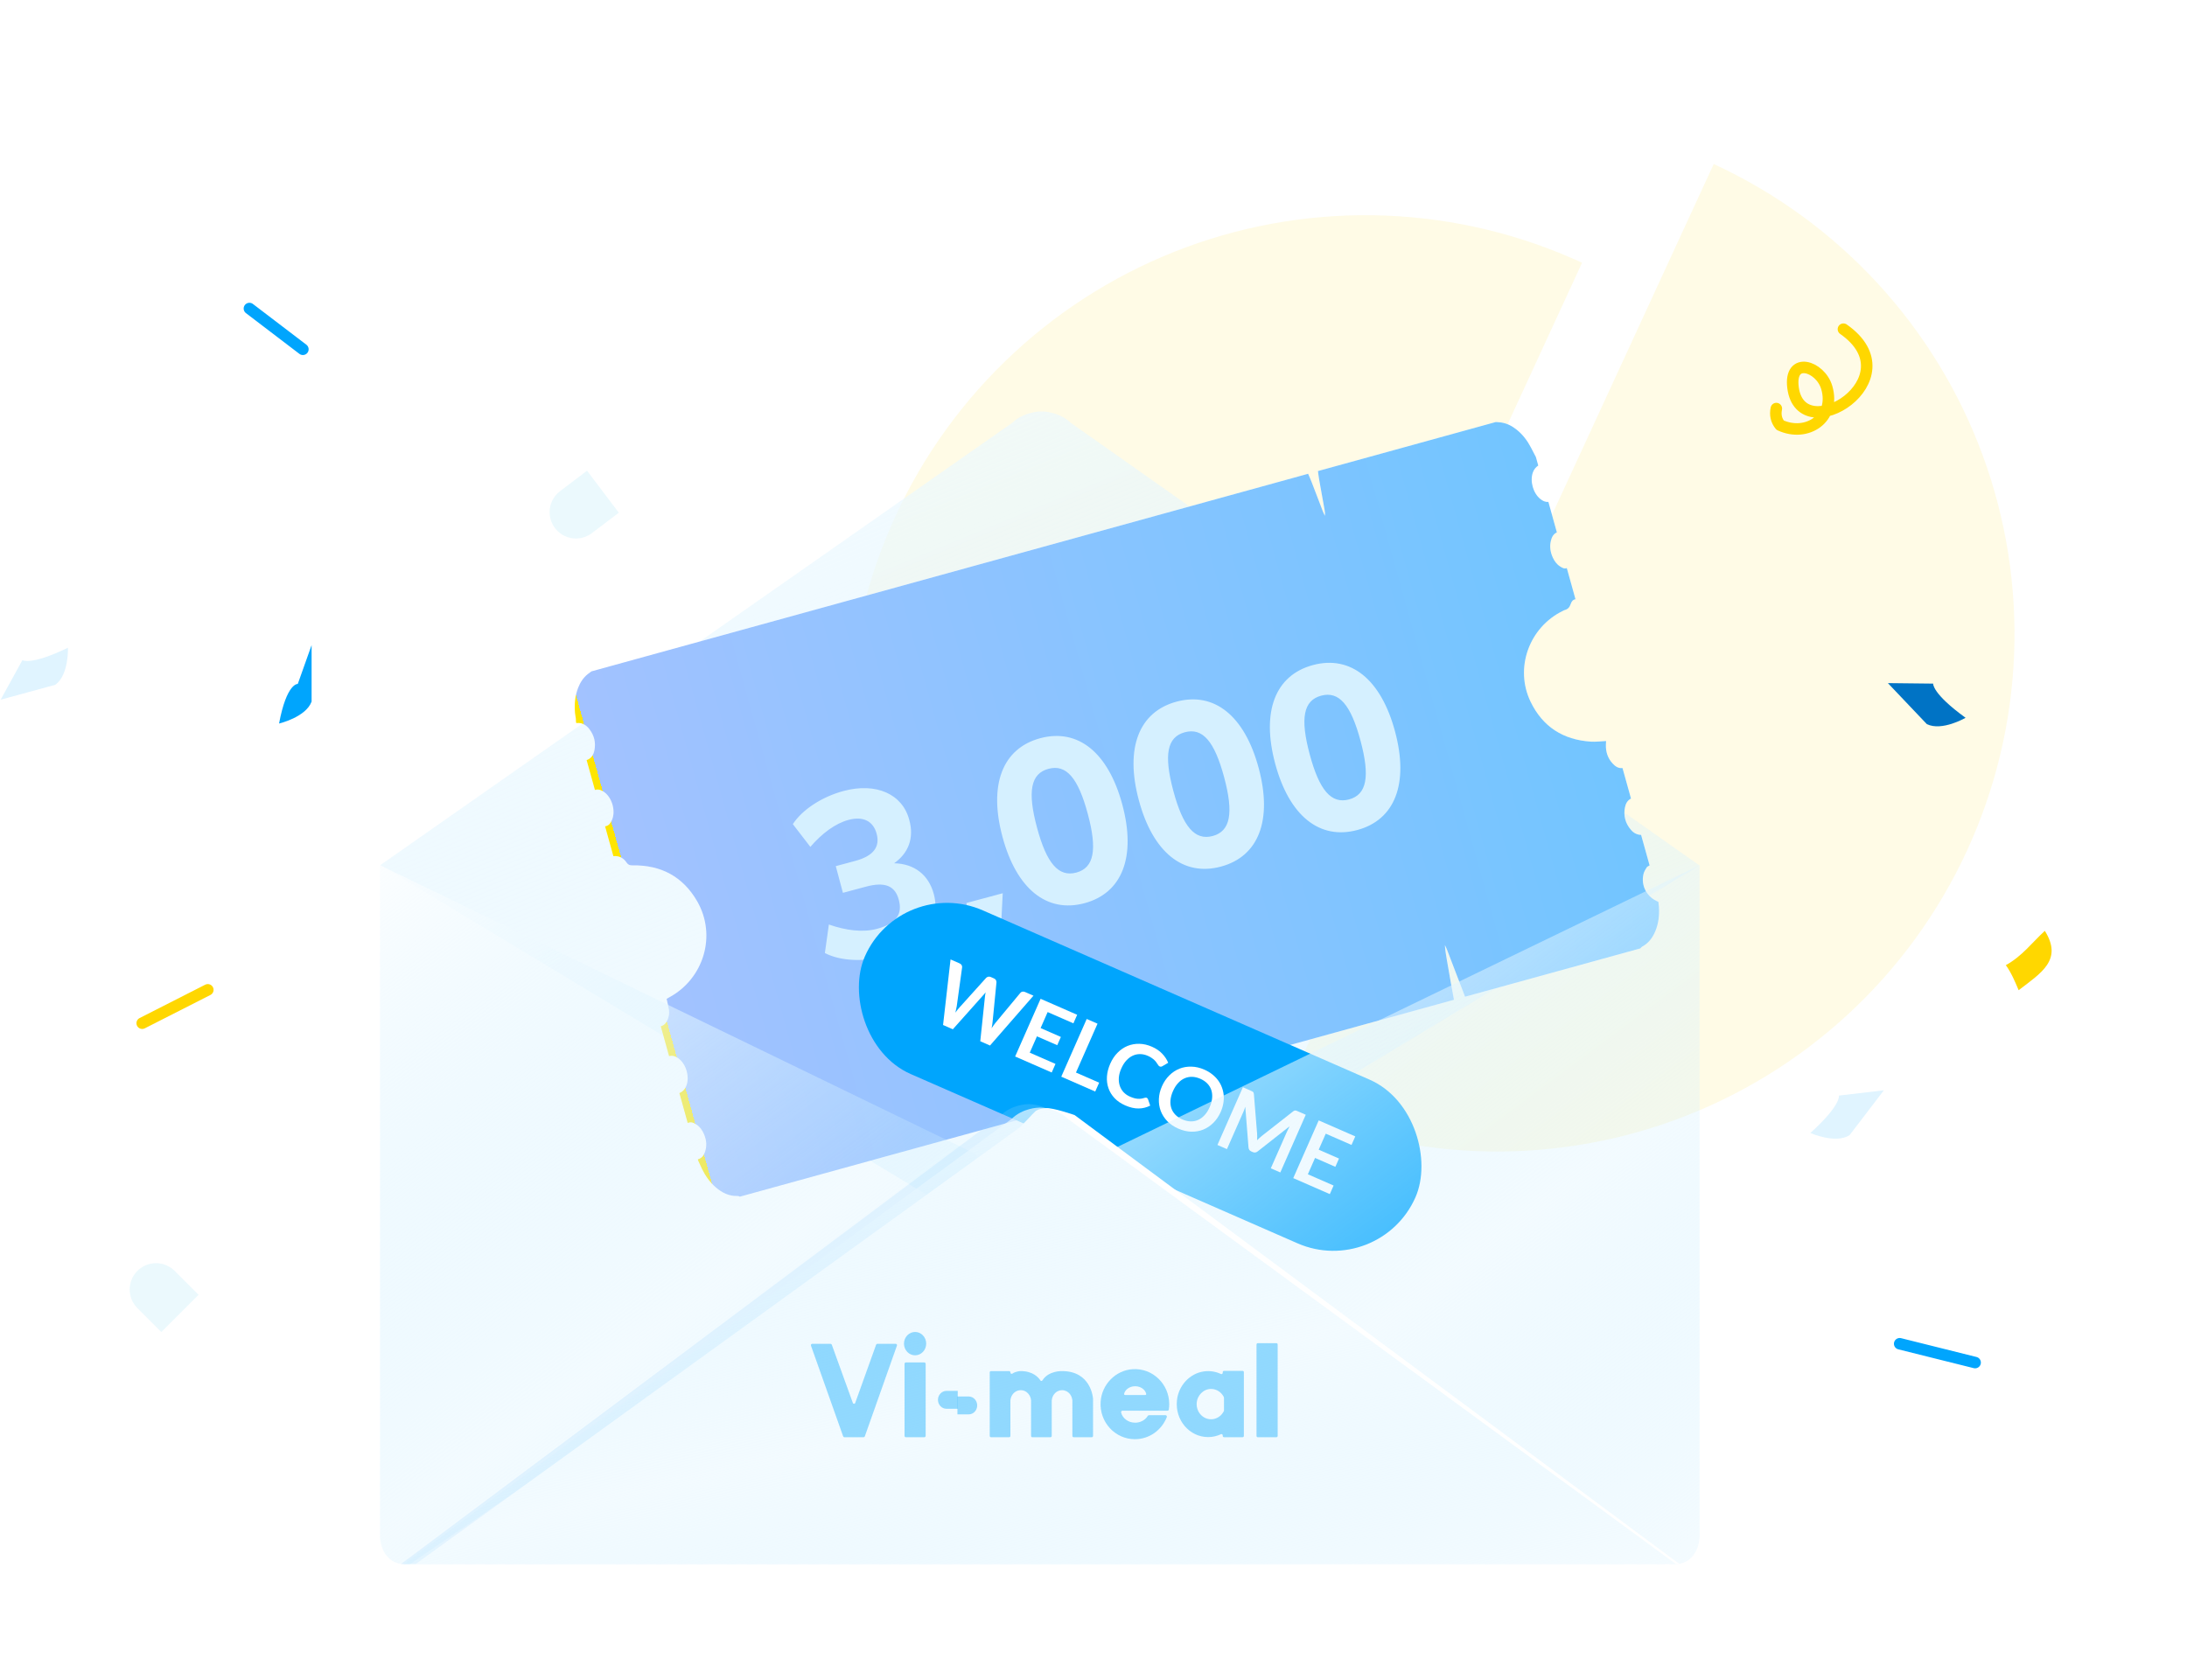 <svg width="190" height="146" viewBox="0 0 190 146" fill="none" xmlns="http://www.w3.org/2000/svg">
<path d="M137.445 22.832C132.084 20.36 126.289 18.968 120.39 18.735C114.491 18.503 108.604 19.436 103.066 21.48C97.527 23.524 92.446 26.64 88.111 30.648C83.775 34.657 80.272 39.481 77.8 44.845C75.329 50.208 73.937 56.006 73.706 61.908C73.474 67.809 74.406 73.699 76.449 79.24C78.492 84.781 81.606 89.865 85.613 94.202C89.62 98.539 94.442 102.044 99.803 104.517L118.624 63.675L137.445 22.832Z" fill="#FFD700" fill-opacity="0.1"/>
<path d="M148.883 14.255C154.244 16.728 159.066 20.233 163.073 24.57C167.08 28.907 170.194 33.991 172.237 39.532C174.28 45.073 175.212 50.962 174.98 56.864C174.748 62.765 173.357 68.563 170.885 73.927C168.414 79.29 164.91 84.114 160.575 88.123C156.24 92.132 151.158 95.248 145.62 97.292C140.081 99.336 134.195 100.268 128.296 100.036C122.397 99.804 116.602 98.412 111.241 95.939L130.062 55.097L148.883 14.255Z" fill="#FFD700" fill-opacity="0.1"/>
<path d="M93.044 36.76C92.035 35.788 90.656 35.753 90.514 35.753C90.514 35.753 90.504 35.753 90.499 35.753H90.483C90.341 35.753 88.962 35.773 87.948 36.739L33.035 75.182L89.682 109.365L90.99 109.37L147.643 75.207L93.044 36.76Z" fill="url(#paint0_linear_306_20625)"/>
<path fill-rule="evenodd" clip-rule="evenodd" d="M133.434 39.72C133.502 39.965 133.57 40.209 133.638 40.455C133.413 40.607 133.255 40.809 133.166 41.066C132.902 41.82 133.197 42.869 133.822 43.366C134.023 43.526 134.245 43.644 134.518 43.614C134.764 44.498 135.01 45.381 135.256 46.265C134.94 46.411 134.809 46.693 134.734 47.001C134.612 47.502 134.691 47.99 134.903 48.453C135.047 48.768 135.247 49.046 135.547 49.232C135.719 49.339 135.897 49.456 136.12 49.368C136.371 50.271 136.623 51.174 136.874 52.076C136.635 52.11 136.519 52.301 136.459 52.485C136.366 52.773 136.205 52.953 135.911 53.022C135.864 53.033 135.825 53.066 135.779 53.087C132.85 54.509 131.556 58.058 132.977 60.992C134.024 63.154 135.799 64.291 138.201 64.45C138.638 64.478 139.08 64.419 139.532 64.398C139.527 64.493 139.519 64.597 139.515 64.702C139.494 65.333 139.674 65.897 140.11 66.362C140.335 66.601 140.598 66.788 140.958 66.745C141.204 67.629 141.45 68.512 141.696 69.396C141.381 69.556 141.235 69.84 141.171 70.162C141.027 70.892 141.204 71.545 141.688 72.112C141.918 72.383 142.211 72.543 142.574 72.556C142.821 73.44 143.066 74.323 143.313 75.207C143.225 75.264 143.107 75.301 143.058 75.381C142.946 75.56 142.83 75.75 142.782 75.951C142.536 76.964 143.08 77.982 144.072 78.368C144.09 78.516 144.116 78.678 144.125 78.84C144.164 79.556 144.087 80.258 143.807 80.927C143.571 81.489 143.224 81.96 142.67 82.258C142.605 82.293 142.56 82.362 142.505 82.418C137.43 83.818 132.355 85.217 127.28 86.617C127.082 86.1 126.881 85.582 126.683 85.066C126.358 84.22 126.037 83.375 125.712 82.529C125.66 82.393 125.592 82.264 125.529 82.131C125.55 82.548 125.618 82.95 125.687 83.35C125.809 84.05 125.93 84.75 126.053 85.449C126.137 85.927 126.227 86.406 126.315 86.883C105.637 92.586 84.958 98.289 64.281 103.992C64.219 103.971 64.156 103.929 64.094 103.932C63.341 103.964 62.727 103.65 62.179 103.177C61.67 102.738 61.29 102.198 60.996 101.599C60.877 101.355 60.77 101.107 60.657 100.862C60.646 100.824 60.636 100.787 60.625 100.749C60.953 100.667 61.132 100.429 61.238 100.136C61.426 99.618 61.385 99.101 61.178 98.599C61.035 98.253 60.834 97.942 60.512 97.731C60.281 97.579 60.035 97.456 59.746 97.59C59.505 96.724 59.264 95.86 59.023 94.995C59.304 94.869 59.503 94.667 59.619 94.382C59.939 93.594 59.619 92.46 58.927 91.964C58.687 91.793 58.427 91.702 58.127 91.78C57.886 90.914 57.645 90.05 57.404 89.185C57.696 89.109 57.867 88.905 57.985 88.647C58.112 88.365 58.163 88.065 58.118 87.762C58.07 87.449 57.986 87.141 57.912 86.803C57.959 86.776 58.033 86.731 58.108 86.69C61.141 85.07 62.277 81.295 60.57 78.327C59.339 76.186 57.428 75.159 54.945 75.203C54.718 75.206 54.574 75.162 54.439 74.963C54.171 74.567 53.791 74.348 53.288 74.403C53.047 73.537 52.806 72.672 52.566 71.808C52.893 71.769 53.045 71.531 53.162 71.269C53.509 70.487 53.183 69.325 52.483 68.826C52.245 68.657 51.986 68.555 51.686 68.649C51.445 67.783 51.204 66.918 50.964 66.054C51.388 65.913 51.569 65.577 51.646 65.177C51.771 64.523 51.621 63.923 51.222 63.388C50.937 63.007 50.573 62.774 50.068 62.837C50.057 62.799 50.047 62.762 50.037 62.724C50.035 62.638 50.04 62.551 50.031 62.467C50.009 62.292 49.97 62.121 49.955 61.947C49.889 61.201 49.956 60.469 50.229 59.765C50.409 59.304 50.671 58.896 51.063 58.581C51.167 58.498 51.277 58.423 51.385 58.343C72.139 52.619 92.892 46.896 113.647 41.172C113.748 41.412 113.858 41.651 113.951 41.895C114.277 42.739 114.597 43.584 114.922 44.428C114.974 44.564 115.043 44.693 115.105 44.827C115.122 44.651 115.108 44.487 115.078 44.326C114.92 43.436 114.756 42.546 114.601 41.656C114.558 41.417 114.533 41.176 114.499 40.936C119.65 39.516 124.8 38.096 129.95 36.675C130.104 36.687 130.26 36.692 130.412 36.714C130.932 36.79 131.376 37.027 131.778 37.352C132.301 37.776 132.697 38.303 133.006 38.897C133.153 39.169 133.293 39.445 133.434 39.72Z" fill="white"/>
<path fill-rule="evenodd" clip-rule="evenodd" d="M133.434 39.72C133.502 39.965 133.57 40.209 133.638 40.455C133.413 40.607 133.255 40.809 133.166 41.066C132.902 41.82 133.197 42.869 133.822 43.366C134.023 43.526 134.245 43.644 134.518 43.614C134.764 44.498 135.01 45.381 135.256 46.265C134.94 46.411 134.809 46.693 134.734 47.001C134.612 47.502 134.691 47.99 134.903 48.453C135.047 48.768 135.247 49.046 135.547 49.232C135.719 49.339 135.897 49.456 136.12 49.368C136.371 50.271 136.623 51.174 136.874 52.076C136.635 52.11 136.519 52.301 136.459 52.485C136.366 52.773 136.205 52.953 135.911 53.022C135.864 53.033 135.825 53.066 135.779 53.087C132.85 54.509 131.556 58.058 132.977 60.992C134.024 63.154 135.799 64.291 138.201 64.45C138.638 64.478 139.08 64.419 139.532 64.398C139.527 64.493 139.519 64.597 139.515 64.702C139.494 65.333 139.674 65.897 140.11 66.362C140.335 66.601 140.598 66.788 140.958 66.745C141.204 67.629 141.45 68.512 141.696 69.396C141.381 69.556 141.235 69.84 141.171 70.162C141.027 70.892 141.204 71.545 141.688 72.112C141.918 72.383 142.211 72.543 142.574 72.556C142.821 73.44 143.066 74.323 143.313 75.207C143.225 75.264 143.107 75.301 143.058 75.381C142.946 75.56 142.83 75.75 142.782 75.951C142.536 76.964 143.08 77.982 144.072 78.368C144.09 78.516 144.116 78.678 144.125 78.84C144.164 79.556 144.087 80.258 143.807 80.927C143.571 81.489 143.224 81.96 142.67 82.258C142.605 82.293 142.56 82.362 142.505 82.418C137.43 83.818 132.355 85.217 127.28 86.617C127.082 86.1 126.881 85.582 126.683 85.066C126.358 84.22 126.037 83.375 125.712 82.529C125.66 82.393 125.592 82.264 125.529 82.131C125.55 82.548 125.618 82.95 125.687 83.35C125.809 84.05 125.93 84.75 126.053 85.449C126.137 85.927 126.227 86.406 126.315 86.883C105.637 92.586 84.958 98.289 64.281 103.992C64.219 103.971 64.156 103.929 64.094 103.932C63.341 103.964 62.727 103.65 62.179 103.177C61.67 102.738 61.29 102.198 60.996 101.599C60.877 101.355 60.77 101.107 60.657 100.862C60.646 100.824 60.636 100.787 60.625 100.749C60.953 100.667 61.132 100.429 61.238 100.136C61.426 99.618 61.385 99.101 61.178 98.599C61.035 98.253 60.834 97.942 60.512 97.731C60.281 97.579 60.035 97.456 59.746 97.59C59.505 96.724 59.264 95.86 59.023 94.995C59.304 94.869 59.503 94.667 59.619 94.382C59.939 93.594 59.619 92.46 58.927 91.964C58.687 91.793 58.427 91.702 58.127 91.78C57.886 90.914 57.645 90.05 57.404 89.185C57.696 89.109 57.867 88.905 57.985 88.647C58.112 88.365 58.163 88.065 58.118 87.762C58.07 87.449 57.986 87.141 57.912 86.803C57.959 86.776 58.033 86.731 58.108 86.69C61.141 85.07 62.277 81.295 60.57 78.327C59.339 76.186 57.428 75.159 54.945 75.203C54.718 75.206 54.574 75.162 54.439 74.963C54.171 74.567 53.791 74.348 53.288 74.403C53.047 73.537 52.806 72.672 52.566 71.808C52.893 71.769 53.045 71.531 53.162 71.269C53.509 70.487 53.183 69.325 52.483 68.826C52.245 68.657 51.986 68.555 51.686 68.649C51.445 67.783 51.204 66.918 50.964 66.054C51.388 65.913 51.569 65.577 51.646 65.177C51.771 64.523 51.621 63.923 51.222 63.388C50.937 63.007 50.573 62.774 50.068 62.837C50.057 62.799 50.047 62.762 50.037 62.724C50.035 62.638 50.04 62.551 50.031 62.467C50.009 62.292 49.97 62.121 49.955 61.947C49.889 61.201 49.956 60.469 50.229 59.765C50.409 59.304 50.671 58.896 51.063 58.581C51.167 58.498 51.277 58.423 51.385 58.343C72.139 52.619 92.892 46.896 113.647 41.172C113.748 41.412 113.858 41.651 113.951 41.895C114.277 42.739 114.597 43.584 114.922 44.428C114.974 44.564 115.043 44.693 115.105 44.827C115.122 44.651 115.108 44.487 115.078 44.326C114.92 43.436 114.756 42.546 114.601 41.656C114.558 41.417 114.533 41.176 114.499 40.936C119.65 39.516 124.8 38.096 129.95 36.675C130.104 36.687 130.26 36.692 130.412 36.714C130.932 36.79 131.376 37.027 131.778 37.352C132.301 37.776 132.697 38.303 133.006 38.897C133.153 39.169 133.293 39.445 133.434 39.72Z" fill="url(#paint1_linear_306_20625)"/>
<path d="M76.993 83.091C80.143 82.246 81.784 80.147 81.126 77.695C80.676 76.016 79.427 75.057 77.679 75.02C78.919 74.142 79.437 72.83 78.993 71.25C78.414 69.019 76.132 67.974 73.283 68.738C71.435 69.234 69.71 70.344 68.879 71.618L70.401 73.596C71.418 72.413 72.583 71.555 73.715 71.251C74.998 70.907 75.868 71.361 76.161 72.455C76.47 73.606 75.872 74.393 74.288 74.818L72.609 75.269L73.231 77.589L75.231 77.052C76.891 76.607 77.76 76.981 78.084 78.188C78.423 79.452 77.873 80.266 76.194 80.717C74.949 81.051 73.482 80.858 72.009 80.343L71.663 82.822C73.025 83.529 75.069 83.607 76.993 83.091ZM84.717 84.598L86.792 84.041L87.114 77.625L83.963 78.471L84.717 84.598ZM94.221 78.489C97.503 77.608 98.719 74.451 97.504 69.924C96.289 65.396 93.656 63.272 90.374 64.152C87.092 65.033 85.876 68.19 87.091 72.718C88.306 77.245 90.938 79.37 94.221 78.489ZM90.09 71.913C89.25 68.781 89.541 67.227 91.088 66.812C92.635 66.397 93.664 67.597 94.504 70.728C95.34 73.841 95.054 75.414 93.507 75.829C91.96 76.244 90.925 75.025 90.09 71.913ZM106.067 75.31C109.35 74.43 110.565 71.272 109.35 66.745C108.136 62.218 105.503 60.093 102.221 60.974C98.938 61.854 97.723 65.012 98.938 69.539C100.152 74.066 102.785 76.191 106.067 75.31ZM101.937 68.734C101.097 65.603 101.388 64.049 102.934 63.634C104.481 63.218 105.511 64.418 106.351 67.55C107.186 70.662 106.901 72.236 105.354 72.651C103.807 73.066 102.772 71.847 101.937 68.734ZM117.914 72.132C121.196 71.251 122.412 68.094 121.197 63.567C119.982 59.039 117.35 56.915 114.067 57.795C110.785 58.676 109.569 61.833 110.784 66.361C111.999 70.888 114.632 73.013 117.914 72.132ZM113.784 65.556C112.943 62.424 113.234 60.87 114.781 60.455C116.328 60.04 117.358 61.24 118.198 64.371C119.033 67.484 118.747 69.057 117.2 69.472C115.653 69.887 114.619 68.668 113.784 65.556Z" fill="#D5F0FF"/>
<rect width="52.216" height="15.544" rx="7.772" transform="matrix(0.916 0.401 -0.403 0.915 78.272 76)" fill="#00A5FD"/>
<path d="M89.785 86.527L86.009 90.858L85.163 90.488L85.573 86.58C85.58 86.483 85.597 86.369 85.624 86.238C85.585 86.29 85.547 86.338 85.51 86.383C85.474 86.427 85.438 86.468 85.402 86.505L82.78 89.446L81.93 89.074L82.581 83.376L83.365 83.719C83.446 83.754 83.505 83.804 83.541 83.866C83.58 83.928 83.595 83.995 83.585 84.068L83.119 87.443C83.105 87.525 83.087 87.613 83.064 87.708C83.045 87.802 83.024 87.9 83.001 88.003C83.062 87.914 83.122 87.832 83.181 87.755C83.242 87.68 83.301 87.611 83.359 87.548L85.672 84.98C85.714 84.935 85.771 84.903 85.844 84.882C85.919 84.862 85.996 84.87 86.075 84.904L86.35 85.025C86.431 85.06 86.489 85.109 86.523 85.171C86.557 85.232 86.573 85.3 86.57 85.374L86.233 88.805C86.219 88.97 86.19 89.154 86.147 89.359C86.258 89.189 86.364 89.039 86.467 88.907L88.647 86.282C88.686 86.23 88.743 86.195 88.817 86.178C88.894 86.162 88.971 86.171 89.05 86.206L89.785 86.527Z" fill="white"/>
<path d="M91.017 87.951L90.404 89.342L92.166 90.113L91.85 90.831L90.087 90.06L89.462 91.479L91.698 92.457L91.369 93.203L88.192 91.813L90.404 86.798L93.581 88.187L93.254 88.93L91.017 87.951Z" fill="white"/>
<path d="M95.49 94.087L95.15 94.857L92.2 93.566L94.411 88.551L95.349 88.96L93.476 93.206L95.49 94.087Z" fill="white"/>
<path d="M99.624 95.402C99.675 95.424 99.711 95.464 99.733 95.521L99.927 96.081C99.611 96.244 99.274 96.326 98.915 96.329C98.559 96.334 98.172 96.244 97.754 96.061C97.38 95.898 97.071 95.687 96.828 95.429C96.586 95.171 96.41 94.883 96.299 94.564C96.187 94.245 96.144 93.904 96.169 93.539C96.196 93.176 96.292 92.808 96.456 92.436C96.622 92.059 96.834 91.741 97.093 91.482C97.352 91.22 97.641 91.024 97.959 90.893C98.28 90.763 98.62 90.702 98.979 90.71C99.339 90.716 99.704 90.799 100.073 90.961C100.44 91.121 100.739 91.324 100.969 91.568C101.202 91.813 101.375 92.076 101.489 92.358L100.985 92.654C100.954 92.674 100.919 92.688 100.879 92.695C100.842 92.704 100.798 92.697 100.747 92.675C100.712 92.66 100.68 92.635 100.651 92.6C100.623 92.563 100.594 92.521 100.562 92.474C100.531 92.424 100.494 92.37 100.451 92.309C100.408 92.249 100.355 92.189 100.29 92.127C100.227 92.064 100.148 92.001 100.054 91.937C99.964 91.873 99.852 91.812 99.72 91.754C99.494 91.655 99.27 91.605 99.046 91.604C98.826 91.601 98.614 91.647 98.412 91.74C98.211 91.832 98.025 91.971 97.854 92.158C97.684 92.343 97.537 92.575 97.414 92.855C97.289 93.137 97.218 93.406 97.2 93.66C97.185 93.915 97.212 94.148 97.283 94.358C97.354 94.568 97.464 94.754 97.614 94.916C97.766 95.076 97.948 95.203 98.162 95.296C98.289 95.352 98.407 95.396 98.516 95.427C98.626 95.458 98.731 95.478 98.83 95.486C98.932 95.494 99.031 95.492 99.128 95.479C99.229 95.465 99.332 95.44 99.44 95.404C99.472 95.394 99.504 95.388 99.534 95.388C99.566 95.385 99.596 95.39 99.624 95.402Z" fill="white"/>
<path d="M106.05 96.633C105.888 97 105.676 97.314 105.414 97.575C105.156 97.834 104.865 98.03 104.541 98.161C104.217 98.293 103.869 98.354 103.499 98.347C103.129 98.337 102.753 98.248 102.37 98.08C101.989 97.914 101.67 97.698 101.412 97.434C101.156 97.167 100.965 96.87 100.841 96.543C100.719 96.216 100.665 95.87 100.68 95.504C100.695 95.136 100.784 94.768 100.946 94.4C101.108 94.033 101.32 93.72 101.581 93.461C101.842 93.201 102.135 93.005 102.459 92.873C102.785 92.743 103.133 92.683 103.503 92.693C103.874 92.7 104.249 92.787 104.63 92.954C104.886 93.066 105.113 93.201 105.312 93.36C105.511 93.516 105.681 93.69 105.822 93.881C105.963 94.069 106.074 94.273 106.154 94.493C106.237 94.712 106.29 94.939 106.311 95.174C106.332 95.41 106.32 95.65 106.275 95.895C106.233 96.142 106.158 96.388 106.05 96.633ZM105.092 96.213C105.213 95.938 105.285 95.676 105.306 95.426C105.329 95.174 105.305 94.942 105.235 94.729C105.166 94.516 105.05 94.326 104.888 94.159C104.729 93.993 104.526 93.856 104.28 93.748C104.034 93.641 103.794 93.584 103.561 93.579C103.33 93.574 103.112 93.618 102.905 93.71C102.701 93.802 102.513 93.942 102.342 94.129C102.171 94.314 102.026 94.544 101.904 94.819C101.783 95.094 101.711 95.358 101.689 95.61C101.667 95.86 101.691 96.091 101.761 96.304C101.834 96.515 101.95 96.704 102.11 96.87C102.271 97.037 102.475 97.175 102.721 97.283C102.968 97.39 103.206 97.446 103.437 97.451C103.67 97.456 103.888 97.414 104.091 97.323C104.296 97.231 104.483 97.092 104.653 96.907C104.824 96.72 104.971 96.489 105.092 96.213Z" fill="white"/>
<path d="M113.441 96.874L111.23 101.889L110.404 101.528L111.832 98.289C111.89 98.159 111.958 98.022 112.038 97.878L109.26 100.06C109.128 100.165 108.988 100.185 108.839 100.12L108.707 100.062C108.558 99.997 108.478 99.88 108.466 99.713L108.187 96.181C108.16 96.26 108.133 96.338 108.105 96.414C108.077 96.49 108.049 96.559 108.021 96.622L106.593 99.861L105.767 99.5L107.979 94.485L108.686 94.794C108.728 94.812 108.763 94.829 108.792 94.845C108.822 94.86 108.846 94.878 108.865 94.897C108.886 94.918 108.902 94.942 108.911 94.971C108.923 95.001 108.93 95.038 108.934 95.08L109.214 98.525C109.221 98.617 109.223 98.709 109.221 98.802C109.221 98.895 109.219 98.991 109.215 99.088C109.285 99.017 109.355 98.95 109.425 98.886C109.495 98.821 109.566 98.76 109.639 98.703L112.351 96.575C112.385 96.549 112.417 96.53 112.447 96.518C112.477 96.506 112.506 96.501 112.533 96.502C112.563 96.504 112.593 96.51 112.624 96.521C112.656 96.532 112.692 96.546 112.734 96.565L113.441 96.874Z" fill="white"/>
<path d="M115.178 98.519L114.565 99.91L116.328 100.681L116.011 101.399L114.248 100.628L113.623 102.047L115.859 103.025L115.531 103.771L112.353 102.381L114.565 97.366L117.742 98.755L117.415 99.498L115.178 98.519Z" fill="white"/>
<path d="M84.733 100.274L33.015 75.191V133.607C33.015 133.607 33.086 136.195 35.621 135.923L85.483 101.744L84.733 100.274Z" fill="url(#paint2_linear_306_20625)"/>
<path d="M95.833 100.274L147.653 75.191V133.607C147.653 133.607 147.582 136.195 145.046 135.923L95.184 101.744L95.833 100.274Z" fill="url(#paint3_linear_306_20625)"/>
<path d="M91.832 96.957C90.859 95.981 89.525 95.951 89.388 95.951C89.388 95.951 89.378 95.951 89.373 95.951H89.358C89.221 95.951 87.892 95.981 86.913 96.957L34.835 135.923H88.744H90.007H144.646L91.832 96.957Z" fill="#9AD4FC" fill-opacity="0.21"/>
<path d="M90.088 96.494C89.951 96.494 89.566 97.003 88.592 97.979L36.103 135.923H90.742H92.005H145.913L93.359 96.902C93.359 96.902 91.472 96.243 90.849 96.298C90.22 96.358 90.088 96.494 90.088 96.494Z" fill="white"/>
<path d="M92.791 97.249C91.817 96.283 90.483 96.253 90.346 96.253C90.346 96.253 90.336 96.253 90.331 96.253H90.316C90.179 96.253 88.85 96.283 87.872 97.249L35.069 135.923H89.707H90.97H145.609L92.791 97.249Z" fill="url(#paint4_linear_306_20625)"/>
<g clip-path="url(#clip0_306_20625)">
<path d="M70.558 116.782L72.16 116.782C72.205 116.782 72.246 116.811 72.263 116.856L74.093 121.918C74.129 122.018 74.262 122.018 74.298 121.918L76.115 116.856C76.131 116.811 76.172 116.781 76.218 116.781L77.82 116.781C77.896 116.781 77.95 116.861 77.923 116.937L75.133 124.823C75.117 124.868 75.075 124.899 75.029 124.898L73.346 124.898C73.3 124.898 73.26 124.849 73.244 124.804L70.454 116.938C70.427 116.862 70.481 116.782 70.557 116.782L70.558 116.782Z" fill="#00A5FD" fill-opacity="0.4"/>
<path d="M80.183 117.482C80.56 117.086 80.56 116.443 80.183 116.047C79.806 115.651 79.195 115.651 78.818 116.047C78.441 116.443 78.441 117.086 78.818 117.482C79.195 117.879 79.806 117.879 80.183 117.482Z" fill="#00A5FD" fill-opacity="0.4"/>
<path d="M83.205 120.872L82.226 120.872C81.818 120.872 81.487 121.22 81.487 121.649C81.487 122.078 81.818 122.426 82.226 122.426L83.205 122.426L83.205 120.873L83.205 120.872Z" fill="#00A5FD" fill-opacity="0.4"/>
<path d="M83.178 122.912L84.157 122.912C84.565 122.912 84.896 122.564 84.896 122.135C84.896 121.706 84.565 121.358 84.157 121.358L83.178 121.358L83.178 122.911L83.178 122.912Z" fill="#00A5FD" fill-opacity="0.4"/>
<path d="M80.309 124.899L78.692 124.899C78.632 124.899 78.583 124.84 78.583 124.768L78.583 118.53C78.583 118.458 78.632 118.399 78.692 118.399L80.309 118.399C80.37 118.399 80.419 118.458 80.419 118.53L80.419 124.767C80.419 124.84 80.369 124.898 80.309 124.898L80.309 124.899Z" fill="#00A5FD" fill-opacity="0.4"/>
<path d="M110.89 116.724L109.273 116.724C109.212 116.724 109.163 116.775 109.163 116.839L109.163 124.783C109.163 124.847 109.212 124.899 109.273 124.899L110.89 124.899C110.951 124.899 111 124.847 111 124.783L111 116.839C111 116.775 110.951 116.724 110.89 116.724Z" fill="#00A5FD" fill-opacity="0.4"/>
<path d="M92.268 119.151C92.268 119.151 91.106 119.098 90.563 119.956C90.52 120.023 90.429 120.027 90.387 119.961C90.209 119.686 89.727 119.151 88.676 119.151C88.676 119.151 88.279 119.151 87.945 119.373C87.873 119.421 87.781 119.367 87.781 119.276L87.781 119.267C87.781 119.203 87.732 119.151 87.673 119.151L86.092 119.151C86.033 119.151 85.985 119.203 85.985 119.267L85.985 124.782C85.985 124.846 86.033 124.897 86.092 124.897L87.673 124.897C87.733 124.897 87.781 124.845 87.781 124.782L87.781 121.706C87.783 121.673 87.789 121.64 87.794 121.607C87.824 121.423 87.903 121.257 88.015 121.124C88.021 121.117 88.026 121.111 88.033 121.104C88.044 121.092 88.055 121.08 88.067 121.069C88.076 121.059 88.085 121.051 88.095 121.042C88.108 121.03 88.122 121.018 88.135 121.007C88.143 121.001 88.15 120.995 88.157 120.989C88.304 120.876 88.484 120.809 88.678 120.809C89.174 120.796 89.558 121.252 89.576 121.708L89.576 124.783C89.576 124.847 89.624 124.899 89.683 124.899L91.264 124.899C91.323 124.899 91.371 124.847 91.371 124.783L91.371 121.707C91.371 121.707 91.374 121.704 91.374 121.703C91.409 121.203 91.796 120.809 92.269 120.809C92.406 120.809 92.535 120.843 92.651 120.902C92.662 120.907 92.673 120.913 92.684 120.919C92.694 120.925 92.704 120.931 92.714 120.937C92.814 120.996 92.892 121.07 92.953 121.15C92.959 121.158 92.965 121.167 92.972 121.175C92.978 121.185 92.985 121.194 92.991 121.203C93.072 121.322 93.128 121.46 93.152 121.611C93.164 121.669 93.166 121.706 93.166 121.706L93.166 124.782C93.166 124.846 93.215 124.897 93.274 124.897L94.854 124.897C94.913 124.897 94.961 124.845 94.961 124.782L94.961 121.571C94.961 121.571 94.961 121.565 94.961 121.563C94.954 121.451 94.78 119.151 92.269 119.151L92.268 119.151Z" fill="#00A5FD" fill-opacity="0.4"/>
<path d="M106.228 119.247L106.228 119.3C106.228 119.383 106.147 119.439 106.074 119.405C105.63 119.195 105.124 119.106 104.592 119.179C103.367 119.348 102.385 120.404 102.25 121.694C102.068 123.423 103.351 124.886 104.959 124.886C105.356 124.886 105.734 124.796 106.074 124.635C106.147 124.6 106.228 124.657 106.228 124.74L106.228 124.782C106.228 124.846 106.277 124.897 106.337 124.897L107.954 124.897C108.015 124.897 108.064 124.845 108.064 124.782L108.064 119.247C108.064 119.183 108.014 119.132 107.954 119.132L106.337 119.132C106.277 119.132 106.228 119.184 106.228 119.247ZM105.215 123.338C104.506 123.338 103.935 122.72 103.963 121.968C103.988 121.271 104.551 120.702 105.214 120.702C105.695 120.702 106.111 120.987 106.322 121.404C106.331 121.423 106.336 121.444 106.336 121.466L106.336 122.607C106.13 123.04 105.706 123.338 105.215 123.338Z" fill="#00A5FD" fill-opacity="0.4"/>
<path d="M99.817 122.985C99.773 122.985 99.735 123.009 99.713 123.046C99.502 123.397 99.092 123.635 98.618 123.635C98.017 123.635 97.517 123.253 97.398 122.744C97.38 122.668 97.44 122.595 97.516 122.595L101.425 122.595C101.484 122.595 101.535 122.552 101.544 122.493C101.567 122.34 101.58 122.184 101.58 122.025C101.58 120.278 100.14 118.876 98.406 118.985C96.92 119.079 95.711 120.314 95.619 121.83C95.511 123.6 96.886 125.07 98.596 125.07C99.853 125.07 100.927 124.276 101.367 123.154C101.398 123.073 101.34 122.985 101.255 122.985L99.816 122.985L99.817 122.985ZM97.751 121.229C97.691 121.229 97.644 121.179 97.657 121.126C97.748 120.751 98.143 120.467 98.618 120.467C99.093 120.467 99.489 120.75 99.579 121.126C99.592 121.179 99.546 121.229 99.486 121.229L97.751 121.229Z" fill="#00A5FD" fill-opacity="0.4"/>
</g>
<path d="M163.667 94.748L159.762 95.208C159.762 95.208 159.959 96.043 157.276 98.46C157.276 98.46 159.459 99.432 160.684 98.65L163.667 94.748Z" fill="#E0F4FF"/>
<path d="M27.071 56.06L25.871 59.435C25.871 59.435 24.91 59.332 24.244 62.877C24.244 62.877 26.571 62.33 27.071 60.969V56.06Z" fill="#00A5FD"/>
<path d="M0.057 60.804L1.947 57.367C1.947 57.367 2.65 57.863 5.903 56.288C5.903 56.288 5.991 58.67 4.805 59.509L0.057 60.804Z" fill="#E0F4FF"/>
<path d="M164.014 59.364L167.946 59.408C167.946 59.408 167.838 60.26 170.764 62.378C170.764 62.378 168.697 63.576 167.396 62.926L164.014 59.364Z" fill="#0073C5"/>
<path d="M177.649 80.893C179.23 83.418 177.342 84.539 175.373 86.051C175.055 85.295 174.745 84.55 174.261 83.874C175.678 83.098 176.538 81.909 177.649 80.893Z" fill="#FFD700"/>
<path d="M154.323 35.506C154.209 36.056 154.317 36.537 154.653 36.949C156.962 38.017 159.497 36.371 158.702 33.673C158.151 31.809 155.415 30.921 155.773 33.69C156.469 39.079 166.326 32.923 160.151 28.607" stroke="#FFD700" stroke-miterlimit="10" stroke-linecap="round" stroke-linejoin="round"/>
<path d="M12.354 88.918L18.054 86.019" stroke="#FFD700" stroke-miterlimit="10" stroke-linecap="round" stroke-linejoin="round"/>
<path d="M165.039 116.775L171.592 118.41" stroke="#00A5FD" stroke-miterlimit="10" stroke-linecap="round" stroke-linejoin="round"/>
<path d="M21.669 26.812L26.313 30.353" stroke="#00A5FD" stroke-miterlimit="10" stroke-linecap="round" stroke-linejoin="round"/>
<g filter="url(#filter0_i_306_20625)">
<path fill-rule="evenodd" clip-rule="evenodd" d="M17.252 108.523L15.172 106.442L11.936 109.679L14.016 111.76L17.252 108.523ZM14.43 105.946C14.707 106.061 14.959 106.23 15.172 106.442L13.554 108.061L11.936 109.679C11.724 109.467 11.555 109.214 11.44 108.937C11.325 108.659 11.266 108.361 11.266 108.061C11.266 107.76 11.325 107.463 11.44 107.185C11.555 106.907 11.724 106.655 11.936 106.442C12.149 106.23 12.401 106.061 12.679 105.946C12.956 105.831 13.254 105.772 13.554 105.772C13.855 105.772 14.152 105.831 14.43 105.946Z" fill="#00B8E5" fill-opacity="0.08"/>
</g>
<g filter="url(#filter1_i_306_20625)">
<path fill-rule="evenodd" clip-rule="evenodd" d="M17.714 108.986L19.794 111.066L16.559 114.303L14.479 112.223L17.714 108.986ZM20.29 111.809C20.175 111.531 20.007 111.279 19.794 111.067L18.176 112.685L16.559 114.304C16.771 114.516 17.023 114.685 17.301 114.8C17.578 114.915 17.876 114.974 18.176 114.974C18.477 114.974 18.774 114.915 19.052 114.8C19.329 114.685 19.582 114.516 19.794 114.304C20.007 114.091 20.175 113.839 20.29 113.561C20.405 113.283 20.464 112.986 20.464 112.685C20.464 112.384 20.405 112.087 20.29 111.809Z" fill="white"/>
</g>
<g filter="url(#filter2_i_306_20625)">
<path fill-rule="evenodd" clip-rule="evenodd" d="M51 36.907L48.655 38.683L48.655 38.684C48.416 38.865 48.214 39.092 48.062 39.351C47.911 39.611 47.811 39.897 47.77 40.195C47.729 40.493 47.747 40.796 47.823 41.087C47.899 41.377 48.031 41.65 48.213 41.89C48.394 42.13 48.621 42.331 48.88 42.483C49.139 42.635 49.426 42.734 49.724 42.776C50.021 42.817 50.324 42.799 50.615 42.723C50.905 42.647 51.178 42.514 51.418 42.333L51.418 42.333L53.763 40.556L51 36.907Z" fill="#00B8E5" fill-opacity="0.08"/>
</g>
<g filter="url(#filter3_i_306_20625)">
<path fill-rule="evenodd" clip-rule="evenodd" d="M51.521 36.512L53.866 34.735L53.866 34.735C54.106 34.553 54.379 34.421 54.669 34.345C54.96 34.269 55.263 34.251 55.56 34.292C55.858 34.333 56.145 34.433 56.404 34.585C56.663 34.737 56.89 34.938 57.071 35.178C57.253 35.417 57.385 35.69 57.461 35.981C57.537 36.272 57.555 36.575 57.514 36.873C57.473 37.17 57.373 37.457 57.221 37.717C57.07 37.976 56.868 38.203 56.629 38.384L56.629 38.384L54.284 40.161L51.521 36.512Z" fill="white"/>
</g>
<defs>
<filter id="filter0_i_306_20625" x="11.266" y="105.772" width="5.986" height="9.988" filterUnits="userSpaceOnUse" color-interpolation-filters="sRGB">
<feFlood flood-opacity="0" result="BackgroundImageFix"/>
<feBlend mode="normal" in="SourceGraphic" in2="BackgroundImageFix" result="shape"/>
<feColorMatrix in="SourceAlpha" type="matrix" values="0 0 0 0 0 0 0 0 0 0 0 0 0 0 0 0 0 0 127 0" result="hardAlpha"/>
<feOffset dy="4"/>
<feGaussianBlur stdDeviation="2"/>
<feComposite in2="hardAlpha" operator="arithmetic" k2="-1" k3="1"/>
<feColorMatrix type="matrix" values="0 0 0 0 0.212 0 0 0 0 0.486 0 0 0 0 1 0 0 0 0.2 0"/>
<feBlend mode="normal" in2="shape" result="effect1_innerShadow_306_20625"/>
</filter>
<filter id="filter1_i_306_20625" x="14.479" y="108.986" width="6.986" height="9.988" filterUnits="userSpaceOnUse" color-interpolation-filters="sRGB">
<feFlood flood-opacity="0" result="BackgroundImageFix"/>
<feBlend mode="normal" in="SourceGraphic" in2="BackgroundImageFix" result="shape"/>
<feColorMatrix in="SourceAlpha" type="matrix" values="0 0 0 0 0 0 0 0 0 0 0 0 0 0 0 0 0 0 127 0" result="hardAlpha"/>
<feOffset dx="1" dy="4"/>
<feGaussianBlur stdDeviation="2"/>
<feComposite in2="hardAlpha" operator="arithmetic" k2="-1" k3="1"/>
<feColorMatrix type="matrix" values="0 0 0 0 0 0 0 0 0 0 0 0 0 0 0 0 0 0 0.08 0"/>
<feBlend mode="normal" in2="shape" result="effect1_innerShadow_306_20625"/>
</filter>
<filter id="filter2_i_306_20625" x="47.749" y="36.907" width="6.014" height="9.89" filterUnits="userSpaceOnUse" color-interpolation-filters="sRGB">
<feFlood flood-opacity="0" result="BackgroundImageFix"/>
<feBlend mode="normal" in="SourceGraphic" in2="BackgroundImageFix" result="shape"/>
<feColorMatrix in="SourceAlpha" type="matrix" values="0 0 0 0 0 0 0 0 0 0 0 0 0 0 0 0 0 0 127 0" result="hardAlpha"/>
<feOffset dy="4"/>
<feGaussianBlur stdDeviation="2"/>
<feComposite in2="hardAlpha" operator="arithmetic" k2="-1" k3="1"/>
<feColorMatrix type="matrix" values="0 0 0 0 0.212 0 0 0 0 0.486 0 0 0 0 1 0 0 0 0.2 0"/>
<feBlend mode="normal" in2="shape" result="effect1_innerShadow_306_20625"/>
</filter>
<filter id="filter3_i_306_20625" x="51.521" y="34.271" width="7.014" height="9.89" filterUnits="userSpaceOnUse" color-interpolation-filters="sRGB">
<feFlood flood-opacity="0" result="BackgroundImageFix"/>
<feBlend mode="normal" in="SourceGraphic" in2="BackgroundImageFix" result="shape"/>
<feColorMatrix in="SourceAlpha" type="matrix" values="0 0 0 0 0 0 0 0 0 0 0 0 0 0 0 0 0 0 127 0" result="hardAlpha"/>
<feOffset dx="1" dy="4"/>
<feGaussianBlur stdDeviation="2"/>
<feComposite in2="hardAlpha" operator="arithmetic" k2="-1" k3="1"/>
<feColorMatrix type="matrix" values="0 0 0 0 0 0 0 0 0 0 0 0 0 0 0 0 0 0 0.08 0"/>
<feBlend mode="normal" in2="shape" result="effect1_innerShadow_306_20625"/>
</filter>
<linearGradient id="paint0_linear_306_20625" x1="74.931" y1="-8.514" x2="138.012" y2="144.425" gradientUnits="userSpaceOnUse">
<stop offset="0.108" stop-color="white"/>
<stop offset="0.545" stop-color="#CFEFFF" stop-opacity="0.26"/>
<stop offset="0.941" stop-color="white"/>
</linearGradient>
<linearGradient id="paint1_linear_306_20625" x1="55.959" y1="81.684" x2="138.703" y2="58.646" gradientUnits="userSpaceOnUse">
<stop stop-color="#FEE500"/>
<stop offset="0" stop-color="#A2C2FF"/>
<stop offset="1" stop-color="#72C5FF"/>
</linearGradient>
<linearGradient id="paint2_linear_306_20625" x1="52.195" y1="38.661" x2="122.907" y2="133.77" gradientUnits="userSpaceOnUse">
<stop offset="0.108" stop-color="white"/>
<stop offset="0.545" stop-color="#CFEFFF" stop-opacity="0.26"/>
<stop offset="0.941" stop-color="white"/>
</linearGradient>
<linearGradient id="paint3_linear_306_20625" x1="114.365" y1="38.661" x2="185.076" y2="133.77" gradientUnits="userSpaceOnUse">
<stop offset="0.108" stop-color="white"/>
<stop offset="0.545" stop-color="#CFEFFF" stop-opacity="0.26"/>
<stop offset="0.941" stop-color="white"/>
</linearGradient>
<linearGradient id="paint4_linear_306_20625" x1="75.478" y1="72.398" x2="96.58" y2="163.971" gradientUnits="userSpaceOnUse">
<stop offset="0.108" stop-color="white"/>
<stop offset="0.545" stop-color="#CFEFFF" stop-opacity="0.26"/>
<stop offset="0.941" stop-color="white"/>
</linearGradient>
<clipPath id="clip0_306_20625">
<rect width="40.552" height="9.32" fill="white" transform="translate(70.448 115.75)"/>
</clipPath>
</defs>
</svg>
